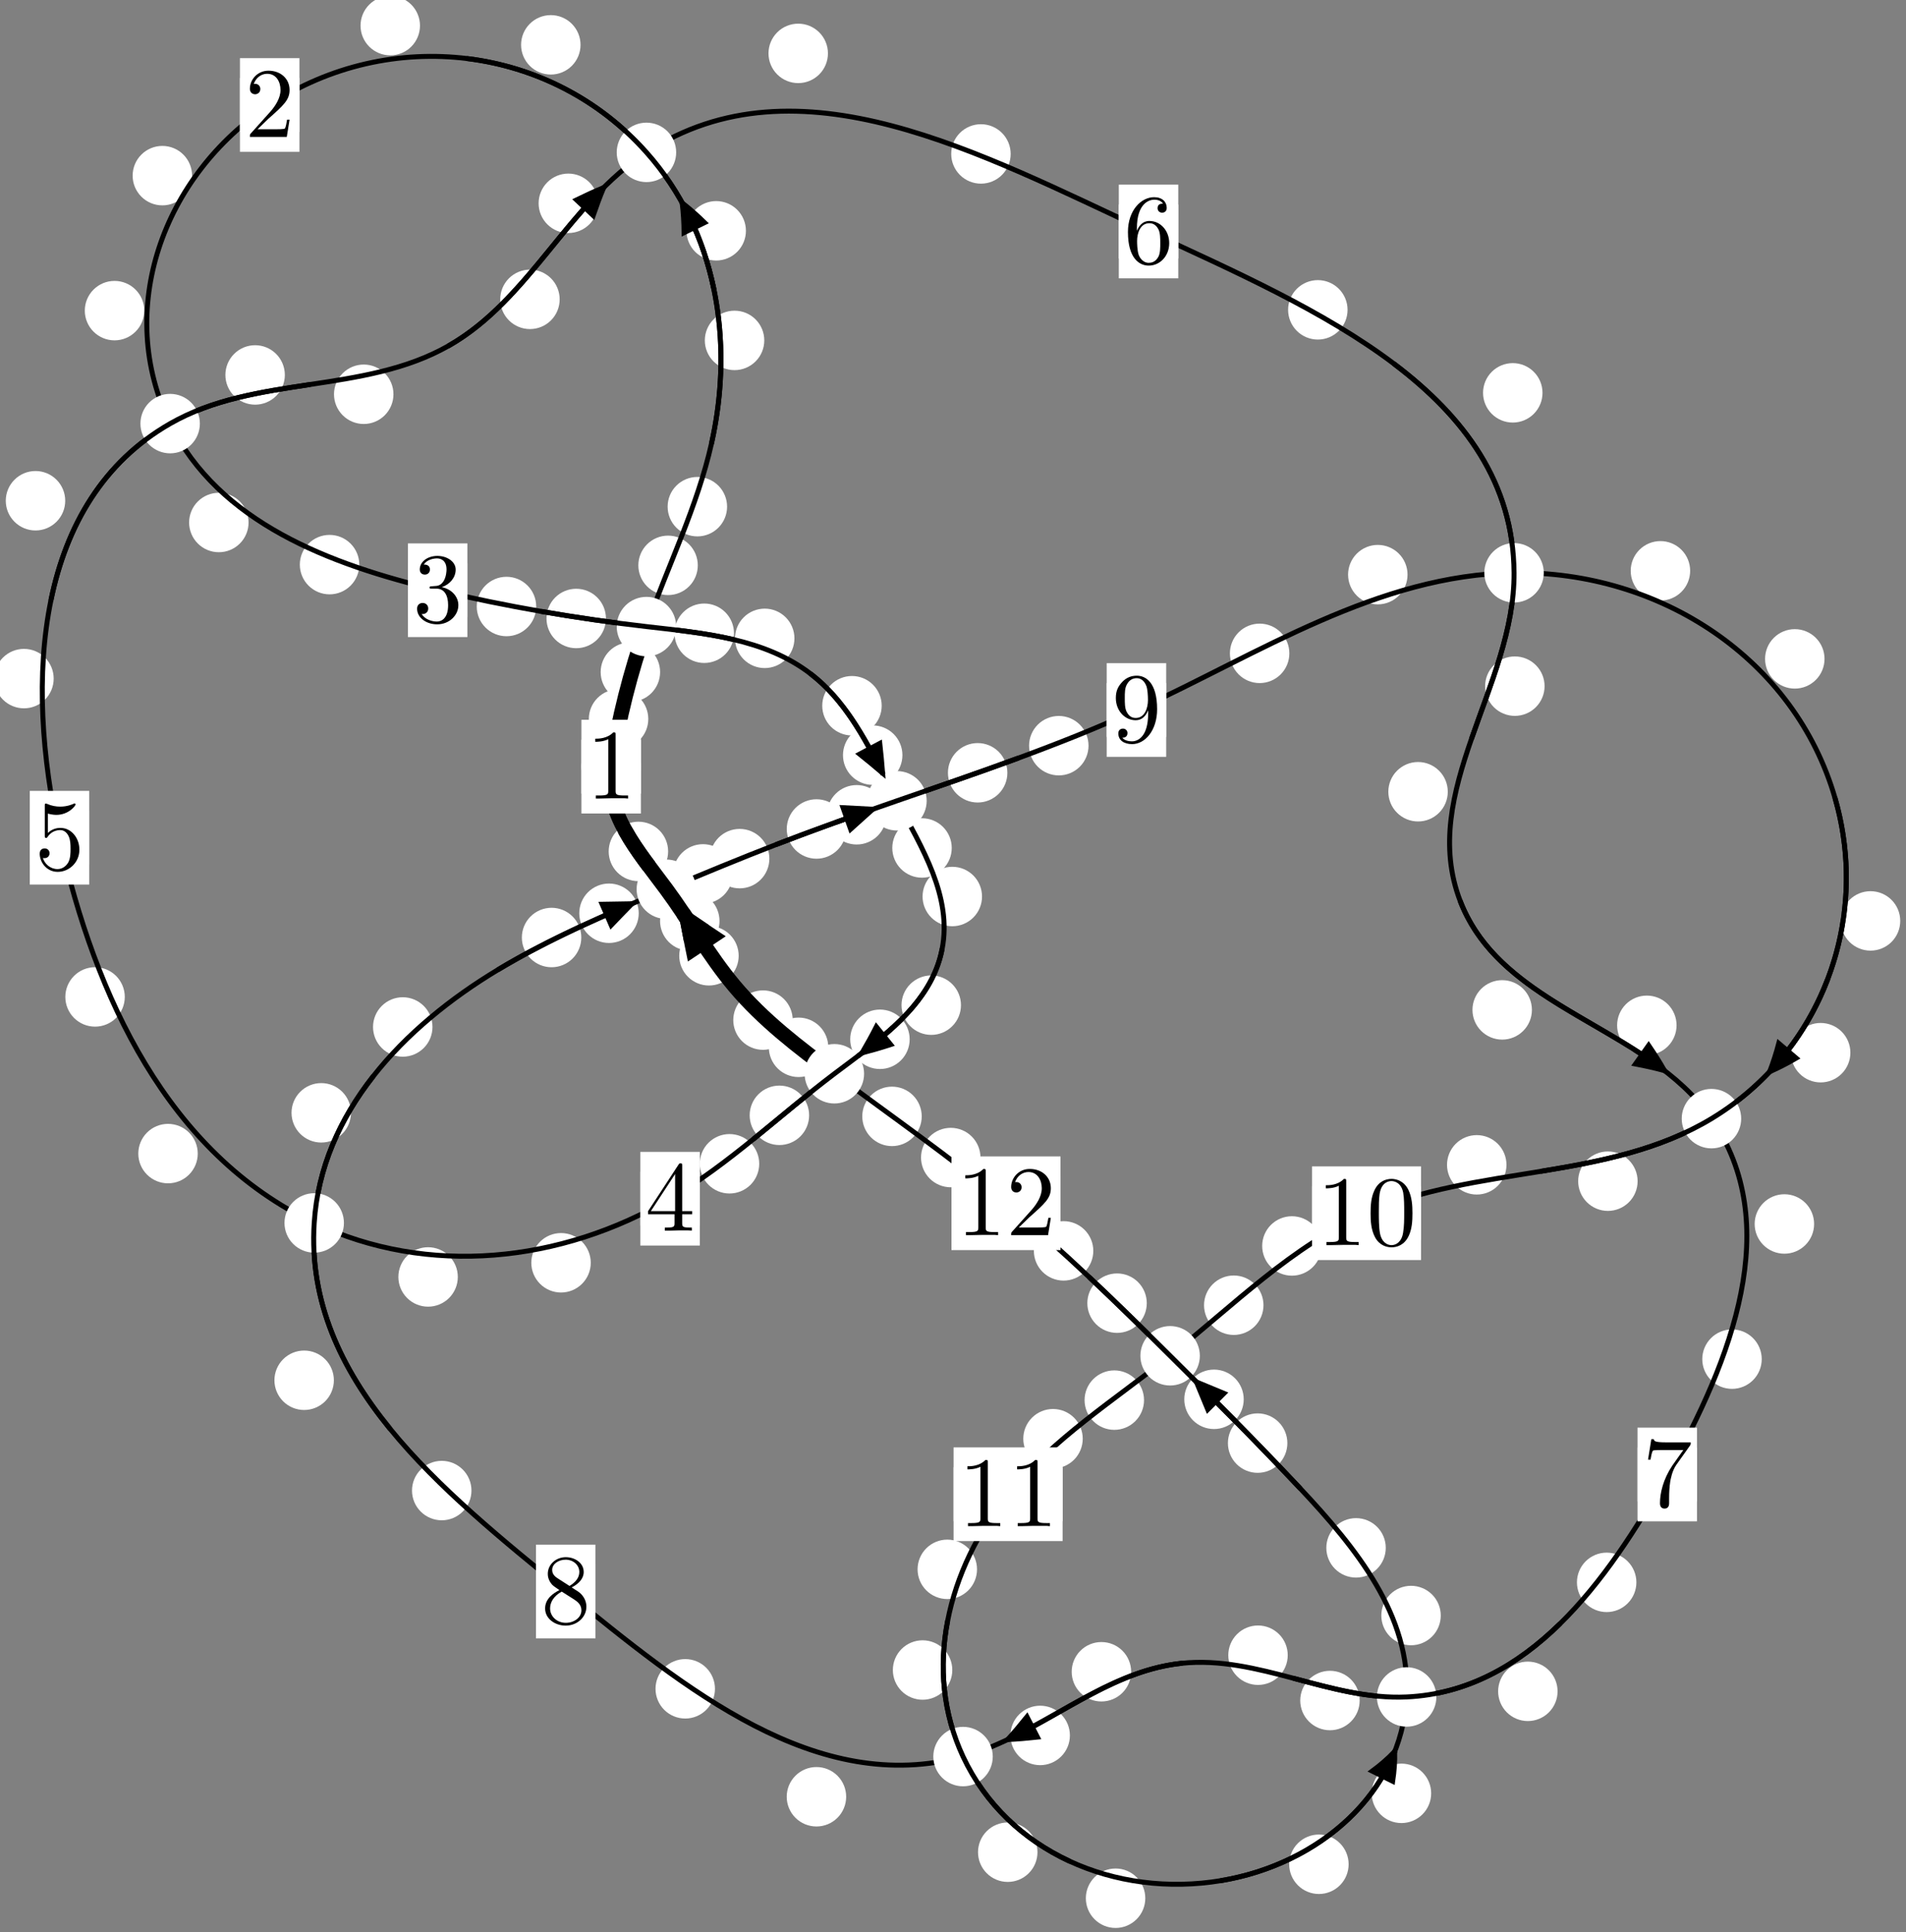 <?xml version="1.0"?>
<!-- Created by MetaPost 1.999 on 2021.07.05:2359 -->
<svg version="1.1" xmlns="http://www.w3.org/2000/svg" xmlns:xlink="http://www.w3.org/1999/xlink" width="191.647" height="194.258" viewBox="0 0 191.647 194.258">
<rect x="0" y="0" width="191.647" height="194.258" fill="#808080" stroke="none"/>
<!-- Original BoundingBox: -65.578995 -130.846817 126.068054 63.411438 -->
  <defs>
    <g transform="scale(0.01,0.01)" id="GLYPHcmr10_48">
      <path style="fill-rule: evenodd;" d="M460 -320C460 -400,455 -480,420 -554C374 -650,292 -666,250 -666C190 -666,117 -640,76 -547C44 -478,39 -400,39 -320C39 -245,43 -155,84 -79C127 2,200 22,249 22C303 22,379 1,423 -94C455 -163,460 -241,460 -320M249 -0C210 -0,151 -25,133 -121C122 -181,122 -273,122 -332C122 -396,122 -462,130 -516C149 -635,224 -644,249 -644C282 -644,348 -626,367 -527C377 -471,377 -395,377 -332C377 -257,377 -189,366 -125C351 -30,294 -0,249 -0"></path>
    </g>
    <g transform="scale(0.01,0.01)" id="GLYPHcmr10_49">
      <path style="fill-rule: evenodd;" d="M294 -640C294 -664,294 -666,271 -666C209 -602,121 -602,89 -602L89 -571C109 -571,168 -571,220 -597L220 -79C220 -43,217 -31,127 -31L95 -31L95 -0L257 -0L130 -3L217 -3L257 -3L297 -3L384 -3L419 -0L419 -31L387 -31C297 -31,294 -42,294 -79"></path>
    </g>
    <g transform="scale(0.01,0.01)" id="GLYPHcmr10_50">
      <path style="fill-rule: evenodd;" d="M127 -77L233 -180C389 -318,449 -372,449 -472C449 -586,359 -666,237 -666C124 -666,50 -574,50 -485C50 -429,100 -429,103 -429C120 -429,155 -441,155 -482C155 -508,137 -534,102 -534C94 -534,92 -534,89 -533C112 -598,166 -635,224 -635C315 -635,358 -554,358 -472C358 -392,308 -313,253 -251L61 -37C50 -26,50 -24,50 -0L421 -0L449 -174L424 -174C419 -144,412 -100,402 -85C395 -77,329 -77,307 -77"></path>
    </g>
    <g transform="scale(0.01,0.01)" id="GLYPHcmr10_51">
      <path style="fill-rule: evenodd;" d="M290 -352C372 -379,430 -449,430 -528C430 -610,342 -666,246 -666C145 -666,69 -606,69 -530C69 -497,91 -478,120 -478C151 -478,171 -500,171 -529C171 -579,124 -579,109 -579C140 -628,206 -641,242 -641C283 -641,338 -619,338 -529C338 -517,336 -459,310 -415C280 -367,246 -364,221 -363C213 -362,189 -360,182 -360C174 -359,167 -358,167 -348C167 -337,174 -337,191 -337L235 -337C317 -337,354 -269,354 -171C354 -35,285 -6,241 -6C198 -6,123 -23,88 -82C123 -77,154 -99,154 -137C154 -173,127 -193,98 -193C74 -193,42 -179,42 -135C42 -44,135 22,244 22C366 22,457 -69,457 -171C457 -253,394 -331,290 -352"></path>
    </g>
    <g transform="scale(0.01,0.01)" id="GLYPHcmr10_52">
      <path style="fill-rule: evenodd;" d="M294 -165L294 -78C294 -42,292 -31,218 -31L197 -31L197 -0L332 -0L238 -3L290 -3L332 -3L374 -3L427 -3L468 -0L468 -31L447 -31C373 -31,371 -42,371 -78L371 -165L471 -165L471 -196L371 -196L371 -651C371 -671,371 -677,355 -677C346 -677,343 -677,335 -665L28 -196L28 -165M300 -196L56 -196L300 -569"></path>
    </g>
    <g transform="scale(0.01,0.01)" id="GLYPHcmr10_53">
      <path style="fill-rule: evenodd;" d="M449 -201C449 -320,367 -420,259 -420C211 -420,168 -404,132 -369L132 -564C152 -558,185 -551,217 -551C340 -551,410 -642,410 -655C410 -661,407 -666,400 -666C399 -666,397 -666,392 -663C372 -654,323 -634,256 -634C216 -634,170 -641,123 -662C115 -665,113 -665,111 -665C101 -665,101 -657,101 -641L101 -345C101 -327,101 -319,115 -319C122 -319,124 -322,128 -328C139 -344,176 -398,257 -398C309 -398,334 -352,342 -334C358 -297,360 -258,360 -208C360 -173,360 -113,336 -71C312 -32,275 -6,229 -6C156 -6,99 -59,82 -118C85 -117,88 -116,99 -116C132 -116,149 -141,149 -165C149 -189,132 -214,99 -214C85 -214,50 -207,50 -161C50 -75,119 22,231 22C347 22,449 -74,449 -201"></path>
    </g>
    <g transform="scale(0.01,0.01)" id="GLYPHcmr10_54">
      <path style="fill-rule: evenodd;" d="M132 -328L132 -352C132 -605,256 -641,307 -641C331 -641,373 -635,395 -601C380 -601,340 -601,340 -556C340 -525,364 -510,386 -510C402 -510,432 -519,432 -558C432 -618,388 -666,305 -666C177 -666,42 -537,42 -316C42 -49,158 22,251 22C362 22,457 -72,457 -204C457 -331,368 -427,257 -427C189 -427,152 -376,132 -328M251 -6C188 -6,158 -66,152 -81C134 -128,134 -208,134 -226C134 -304,166 -404,256 -404C272 -404,318 -404,349 -342C367 -305,367 -254,367 -205C367 -157,367 -107,350 -71C320 -11,274 -6,251 -6"></path>
    </g>
    <g transform="scale(0.01,0.01)" id="GLYPHcmr10_55">
      <path style="fill-rule: evenodd;" d="M476 -609C485 -621,485 -623,485 -644L242 -644C120 -644,118 -657,114 -676L89 -676L56 -470L81 -470C84 -486,93 -549,106 -561C113 -567,191 -567,204 -567L411 -567C400 -551,321 -442,299 -409C209 -274,176 -135,176 -33C176 -23,176 22,222 22C268 22,268 -23,268 -33L268 -84C268 -139,271 -194,279 -248C283 -271,297 -357,341 -419"></path>
    </g>
    <g transform="scale(0.01,0.01)" id="GLYPHcmr10_56">
      <path style="fill-rule: evenodd;" d="M163 -457C117 -487,113 -521,113 -538C113 -599,178 -641,249 -641C322 -641,386 -589,386 -517C386 -460,347 -412,287 -377M309 -362C381 -399,430 -451,430 -517C430 -609,341 -666,250 -666C150 -666,69 -592,69 -499C69 -481,71 -436,113 -389C124 -377,161 -352,186 -335C128 -306,42 -250,42 -151C42 -45,144 22,249 22C362 22,457 -61,457 -168C457 -204,446 -249,408 -291C389 -312,373 -322,309 -362M209 -320L332 -242C360 -223,407 -193,407 -132C407 -58,332 -6,250 -6C164 -6,92 -68,92 -151C92 -209,124 -273,209 -320"></path>
    </g>
    <g transform="scale(0.01,0.01)" id="GLYPHcmr10_57">
      <path style="fill-rule: evenodd;" d="M367 -318L367 -286C367 -52,263 -6,205 -6C188 -6,134 -8,107 -42C151 -42,159 -71,159 -88C159 -119,135 -134,113 -134C97 -134,67 -125,67 -86C67 -19,121 22,206 22C335 22,457 -114,457 -329C457 -598,342 -666,253 -666C198 -666,149 -648,106 -603C65 -558,42 -516,42 -441C42 -316,130 -218,242 -218C303 -218,344 -260,367 -318M243 -241C227 -241,181 -241,150 -304C132 -341,132 -391,132 -440C132 -494,132 -541,153 -578C180 -628,218 -641,253 -641C299 -641,332 -607,349 -562C361 -530,365 -467,365 -421C365 -338,331 -241,243 -241"></path>
    </g>
  </defs>
  <path d="M65.185 72.289C65.185 71.496,64.87 70.736,64.31 70.175C63.749 69.615,62.989 69.3,62.196 69.3C61.404 69.3,60.643 69.615,60.083 70.175C59.523 70.736,59.208 71.496,59.208 72.289C59.208 73.081,59.523 73.842,60.083 74.402C60.643 74.963,61.404 75.277,62.196 75.277C62.989 75.277,63.749 74.963,64.31 74.402C64.87 73.842,65.185 73.081,65.185 72.289Z" style="fill: rgb(100%,100%,100%);stroke: none;"></path>
  <path d="M64.439 77.082C64.439 76.29,64.124 75.529,63.563 74.969C63.003 74.409,62.243 74.094,61.45 74.094C60.657 74.094,59.897 74.409,59.337 74.969C58.776 75.529,58.461 76.29,58.461 77.082C58.461 77.875,58.776 78.635,59.337 79.196C59.897 79.756,60.657 80.071,61.45 80.071C62.243 80.071,63.003 79.756,63.563 79.196C64.124 78.635,64.439 77.875,64.439 77.082Z" style="fill: rgb(100%,100%,100%);stroke: none;"></path>
  <path d="M70.163 56.843C70.163 56.05,69.848 55.29,69.287 54.73C68.727 54.169,67.967 53.854,67.174 53.854C66.381 53.854,65.621 54.169,65.061 54.73C64.5 55.29,64.185 56.05,64.185 56.843C64.185 57.636,64.5 58.396,65.061 58.956C65.621 59.517,66.381 59.832,67.174 59.832C67.967 59.832,68.727 59.517,69.287 58.956C69.848 58.396,70.163 57.636,70.163 56.843Z" style="fill: rgb(100%,100%,100%);stroke: none;"></path>
  <path d="M66.373 67.574C66.373 66.782,66.058 66.022,65.498 65.461C64.938 64.901,64.177 64.586,63.385 64.586C62.592 64.586,61.832 64.901,61.271 65.461C60.711 66.022,60.396 66.782,60.396 67.574C60.396 68.367,60.711 69.127,61.271 69.688C61.832 70.248,62.592 70.563,63.385 70.563C64.177 70.563,64.938 70.248,65.498 69.688C66.058 69.127,66.373 68.367,66.373 67.574Z" style="fill: rgb(100%,100%,100%);stroke: none;"></path>
  <path d="M76.848 34.226C76.848 33.434,76.533 32.673,75.972 32.113C75.412 31.552,74.651 31.238,73.859 31.238C73.066 31.238,72.306 31.552,71.745 32.113C71.185 32.673,70.87 33.434,70.87 34.226C70.87 35.019,71.185 35.779,71.745 36.34C72.306 36.9,73.066 37.215,73.859 37.215C74.651 37.215,75.412 36.9,75.972 36.34C76.533 35.779,76.848 35.019,76.848 34.226Z" style="fill: rgb(100%,100%,100%);stroke: none;"></path>
  <path d="M73.108 50.944C73.108 50.151,72.793 49.391,72.232 48.83C71.672 48.27,70.912 47.955,70.119 47.955C69.326 47.955,68.566 48.27,68.006 48.83C67.445 49.391,67.13 50.151,67.13 50.944C67.13 51.736,67.445 52.496,68.006 53.057C68.566 53.617,69.326 53.932,70.119 53.932C70.912 53.932,71.672 53.617,72.232 53.057C72.793 52.496,73.108 51.736,73.108 50.944Z" style="fill: rgb(100%,100%,100%);stroke: none;"></path>
  <path d="M58.372 4.508C58.372 3.715,58.057 2.955,57.496 2.394C56.936 1.834,56.176 1.519,55.383 1.519C54.59 1.519,53.83 1.834,53.27 2.394C52.709 2.955,52.394 3.715,52.394 4.508C52.394 5.3,52.709 6.061,53.27 6.621C53.83 7.182,54.59 7.496,55.383 7.496C56.176 7.496,56.936 7.182,57.496 6.621C58.057 6.061,58.372 5.3,58.372 4.508Z" style="fill: rgb(100%,100%,100%);stroke: none;"></path>
  <path d="M75.002 23.205C75.002 22.413,74.687 21.653,74.127 21.092C73.566 20.532,72.806 20.217,72.013 20.217C71.221 20.217,70.461 20.532,69.9 21.092C69.34 21.653,69.025 22.413,69.025 23.205C69.025 23.998,69.34 24.758,69.9 25.319C70.461 25.879,71.221 26.194,72.013 26.194C72.806 26.194,73.566 25.879,74.127 25.319C74.687 24.758,75.002 23.998,75.002 23.205Z" style="fill: rgb(100%,100%,100%);stroke: none;"></path>
  <path d="M19.314 17.66C19.314 16.867,18.999 16.107,18.439 15.547C17.878 14.986,17.118 14.671,16.326 14.671C15.533 14.671,14.773 14.986,14.212 15.547C13.652 16.107,13.337 16.867,13.337 17.66C13.337 18.453,13.652 19.213,14.212 19.773C14.773 20.334,15.533 20.649,16.326 20.649C17.118 20.649,17.878 20.334,18.439 19.773C18.999 19.213,19.314 18.453,19.314 17.66Z" style="fill: rgb(100%,100%,100%);stroke: none;"></path>
  <path d="M42.229 2.577C42.229 1.785,41.914 1.024,41.353 0.464C40.793 -0.096,40.033 -0.411,39.24 -0.411C38.447 -0.411,37.687 -0.096,37.127 0.464C36.566 1.024,36.251 1.785,36.251 2.577C36.251 3.37,36.566 4.13,37.127 4.691C37.687 5.251,38.447 5.566,39.24 5.566C40.033 5.566,40.793 5.251,41.353 4.691C41.914 4.13,42.229 3.37,42.229 2.577Z" style="fill: rgb(100%,100%,100%);stroke: none;"></path>
  <path d="M24.993 52.536C24.993 51.743,24.678 50.983,24.117 50.422C23.557 49.862,22.797 49.547,22.004 49.547C21.211 49.547,20.451 49.862,19.891 50.422C19.33 50.983,19.015 51.743,19.015 52.536C19.015 53.328,19.33 54.088,19.891 54.649C20.451 55.209,21.211 55.524,22.004 55.524C22.797 55.524,23.557 55.209,24.117 54.649C24.678 54.088,24.993 53.328,24.993 52.536Z" style="fill: rgb(100%,100%,100%);stroke: none;"></path>
  <path d="M14.505 31.232C14.505 30.439,14.19 29.679,13.629 29.119C13.069 28.558,12.309 28.243,11.516 28.243C10.723 28.243,9.963 28.558,9.403 29.119C8.842 29.679,8.527 30.439,8.527 31.232C8.527 32.025,8.842 32.785,9.403 33.345C9.963 33.906,10.723 34.221,11.516 34.221C12.309 34.221,13.069 33.906,13.629 33.345C14.19 32.785,14.505 32.025,14.505 31.232Z" style="fill: rgb(100%,100%,100%);stroke: none;"></path>
  <path d="M53.915 60.981C53.915 60.189,53.6 59.429,53.039 58.868C52.479 58.308,51.719 57.993,50.926 57.993C50.133 57.993,49.373 58.308,48.813 58.868C48.252 59.429,47.937 60.189,47.937 60.981C47.937 61.774,48.252 62.534,48.813 63.095C49.373 63.655,50.133 63.97,50.926 63.97C51.719 63.97,52.479 63.655,53.039 63.095C53.6 62.534,53.915 61.774,53.915 60.981Z" style="fill: rgb(100%,100%,100%);stroke: none;"></path>
  <path d="M36.126 56.77C36.126 55.978,35.811 55.218,35.25 54.657C34.69 54.097,33.93 53.782,33.137 53.782C32.344 53.782,31.584 54.097,31.024 54.657C30.463 55.218,30.148 55.978,30.148 56.77C30.148 57.563,30.463 58.323,31.024 58.884C31.584 59.444,32.344 59.759,33.137 59.759C33.93 59.759,34.69 59.444,35.25 58.884C35.811 58.323,36.126 57.563,36.126 56.77Z" style="fill: rgb(100%,100%,100%);stroke: none;"></path>
  <path d="M73.802 63.67C73.802 62.878,73.487 62.117,72.926 61.557C72.366 60.996,71.606 60.682,70.813 60.682C70.02 60.682,69.26 60.996,68.7 61.557C68.139 62.117,67.824 62.878,67.824 63.67C67.824 64.463,68.139 65.223,68.7 65.784C69.26 66.344,70.02 66.659,70.813 66.659C71.606 66.659,72.366 66.344,72.926 65.784C73.487 65.223,73.802 64.463,73.802 63.67Z" style="fill: rgb(100%,100%,100%);stroke: none;"></path>
  <path d="M60.927 62.186C60.927 61.393,60.612 60.633,60.052 60.072C59.491 59.512,58.731 59.197,57.938 59.197C57.146 59.197,56.385 59.512,55.825 60.072C55.264 60.633,54.95 61.393,54.95 62.186C54.95 62.978,55.264 63.739,55.825 64.299C56.385 64.86,57.146 65.174,57.938 65.174C58.731 65.174,59.491 64.86,60.052 64.299C60.612 63.739,60.927 62.978,60.927 62.186Z" style="fill: rgb(100%,100%,100%);stroke: none;"></path>
  <path d="M88.654 70.958C88.654 70.165,88.339 69.405,87.778 68.845C87.218 68.284,86.458 67.969,85.665 67.969C84.872 67.969,84.112 68.284,83.552 68.845C82.991 69.405,82.676 70.165,82.676 70.958C82.676 71.751,82.991 72.511,83.552 73.071C84.112 73.632,84.872 73.947,85.665 73.947C86.458 73.947,87.218 73.632,87.778 73.071C88.339 72.511,88.654 71.751,88.654 70.958Z" style="fill: rgb(100%,100%,100%);stroke: none;"></path>
  <path d="M79.88 64.184C79.88 63.391,79.565 62.631,79.005 62.07C78.444 61.51,77.684 61.195,76.891 61.195C76.099 61.195,75.339 61.51,74.778 62.07C74.218 62.631,73.903 63.391,73.903 64.184C73.903 64.976,74.218 65.736,74.778 66.297C75.339 66.857,76.099 67.172,76.891 67.172C77.684 67.172,78.444 66.857,79.005 66.297C79.565 65.736,79.88 64.976,79.88 64.184Z" style="fill: rgb(100%,100%,100%);stroke: none;"></path>
  <path d="M95.697 85.259C95.697 84.467,95.382 83.707,94.821 83.146C94.261 82.586,93.501 82.271,92.708 82.271C91.915 82.271,91.155 82.586,90.595 83.146C90.034 83.707,89.719 84.467,89.719 85.259C89.719 86.052,90.034 86.812,90.595 87.373C91.155 87.933,91.915 88.248,92.708 88.248C93.501 88.248,94.261 87.933,94.821 87.373C95.382 86.812,95.697 86.052,95.697 85.259Z" style="fill: rgb(100%,100%,100%);stroke: none;"></path>
  <path d="M90.738 75.926C90.738 75.133,90.423 74.373,89.863 73.812C89.302 73.252,88.542 72.937,87.749 72.937C86.957 72.937,86.197 73.252,85.636 73.812C85.076 74.373,84.761 75.133,84.761 75.926C84.761 76.718,85.076 77.479,85.636 78.039C86.197 78.599,86.957 78.914,87.749 78.914C88.542 78.914,89.302 78.599,89.863 78.039C90.423 77.479,90.738 76.718,90.738 75.926Z" style="fill: rgb(100%,100%,100%);stroke: none;"></path>
  <path d="M96.625 101.064C96.625 100.271,96.31 99.511,95.749 98.951C95.189 98.39,94.429 98.075,93.636 98.075C92.843 98.075,92.083 98.39,91.523 98.951C90.962 99.511,90.647 100.271,90.647 101.064C90.647 101.857,90.962 102.617,91.523 103.177C92.083 103.738,92.843 104.053,93.636 104.053C94.429 104.053,95.189 103.738,95.749 103.177C96.31 102.617,96.625 101.857,96.625 101.064Z" style="fill: rgb(100%,100%,100%);stroke: none;"></path>
  <path d="M98.742 90.14C98.742 89.348,98.427 88.588,97.867 88.027C97.306 87.467,96.546 87.152,95.753 87.152C94.96 87.152,94.2 87.467,93.64 88.027C93.079 88.588,92.764 89.348,92.764 90.14C92.764 90.933,93.079 91.693,93.64 92.254C94.2 92.814,94.96 93.129,95.753 93.129C96.546 93.129,97.306 92.814,97.867 92.254C98.427 91.693,98.742 90.933,98.742 90.14Z" style="fill: rgb(100%,100%,100%);stroke: none;"></path>
  <path d="M81.357 112.14C81.357 111.347,81.042 110.587,80.481 110.026C79.921 109.466,79.161 109.151,78.368 109.151C77.575 109.151,76.815 109.466,76.255 110.026C75.694 110.587,75.379 111.347,75.379 112.14C75.379 112.932,75.694 113.692,76.255 114.253C76.815 114.813,77.575 115.128,78.368 115.128C79.161 115.128,79.921 114.813,80.481 114.253C81.042 113.692,81.357 112.932,81.357 112.14Z" style="fill: rgb(100%,100%,100%);stroke: none;"></path>
  <path d="M91.467 104.496C91.467 103.704,91.152 102.943,90.591 102.383C90.031 101.822,89.271 101.507,88.478 101.507C87.685 101.507,86.925 101.822,86.365 102.383C85.804 102.943,85.489 103.704,85.489 104.496C85.489 105.289,85.804 106.049,86.365 106.61C86.925 107.17,87.685 107.485,88.478 107.485C89.271 107.485,90.031 107.17,90.591 106.61C91.152 106.049,91.467 105.289,91.467 104.496Z" style="fill: rgb(100%,100%,100%);stroke: none;"></path>
  <path d="M59.4 126.967C59.4 126.174,59.085 125.414,58.525 124.853C57.965 124.293,57.204 123.978,56.412 123.978C55.619 123.978,54.859 124.293,54.298 124.853C53.738 125.414,53.423 126.174,53.423 126.967C53.423 127.759,53.738 128.52,54.298 129.08C54.859 129.641,55.619 129.956,56.412 129.956C57.204 129.956,57.965 129.641,58.525 129.08C59.085 128.52,59.4 127.759,59.4 126.967Z" style="fill: rgb(100%,100%,100%);stroke: none;"></path>
  <path d="M76.34 117.013C76.34 116.22,76.025 115.46,75.465 114.899C74.904 114.339,74.144 114.024,73.351 114.024C72.559 114.024,71.799 114.339,71.238 114.899C70.678 115.46,70.363 116.22,70.363 117.013C70.363 117.805,70.678 118.565,71.238 119.126C71.799 119.686,72.559 120.001,73.351 120.001C74.144 120.001,74.904 119.686,75.465 119.126C76.025 118.565,76.34 117.805,76.34 117.013Z" style="fill: rgb(100%,100%,100%);stroke: none;"></path>
  <path d="M19.884 115.989C19.884 115.196,19.569 114.436,19.008 113.875C18.448 113.315,17.688 113,16.895 113C16.102 113,15.342 113.315,14.782 113.875C14.221 114.436,13.906 115.196,13.906 115.989C13.906 116.781,14.221 117.542,14.782 118.102C15.342 118.663,16.102 118.977,16.895 118.977C17.688 118.977,18.448 118.663,19.008 118.102C19.569 117.542,19.884 116.781,19.884 115.989Z" style="fill: rgb(100%,100%,100%);stroke: none;"></path>
  <path d="M46.033 128.391C46.033 127.598,45.718 126.838,45.158 126.278C44.597 125.717,43.837 125.402,43.044 125.402C42.252 125.402,41.491 125.717,40.931 126.278C40.371 126.838,40.056 127.598,40.056 128.391C40.056 129.184,40.371 129.944,40.931 130.504C41.491 131.065,42.252 131.38,43.044 131.38C43.837 131.38,44.597 131.065,45.158 130.504C45.718 129.944,46.033 129.184,46.033 128.391Z" style="fill: rgb(100%,100%,100%);stroke: none;"></path>
  <path d="M5.398 68.23C5.398 67.438,5.084 66.678,4.523 66.117C3.963 65.557,3.202 65.242,2.41 65.242C1.617 65.242,0.857 65.557,0.296 66.117C-0.264 66.678,-0.579 67.438,-0.579 68.23C-0.579 69.023,-0.264 69.783,0.296 70.344C0.857 70.904,1.617 71.219,2.41 71.219C3.202 71.219,3.963 70.904,4.523 70.344C5.084 69.783,5.398 69.023,5.398 68.23Z" style="fill: rgb(100%,100%,100%);stroke: none;"></path>
  <path d="M12.547 100.236C12.547 99.444,12.232 98.684,11.671 98.123C11.111 97.563,10.351 97.248,9.558 97.248C8.765 97.248,8.005 97.563,7.445 98.123C6.884 98.684,6.569 99.444,6.569 100.236C6.569 101.029,6.884 101.789,7.445 102.35C8.005 102.91,8.765 103.225,9.558 103.225C10.351 103.225,11.111 102.91,11.671 102.35C12.232 101.789,12.547 101.029,12.547 100.236Z" style="fill: rgb(100%,100%,100%);stroke: none;"></path>
  <path d="M28.641 37.699C28.641 36.906,28.326 36.146,27.765 35.585C27.205 35.025,26.445 34.71,25.652 34.71C24.859 34.71,24.099 35.025,23.539 35.585C22.978 36.146,22.663 36.906,22.663 37.699C22.663 38.491,22.978 39.252,23.539 39.812C24.099 40.372,24.859 40.687,25.652 40.687C26.445 40.687,27.205 40.372,27.765 39.812C28.326 39.252,28.641 38.491,28.641 37.699Z" style="fill: rgb(100%,100%,100%);stroke: none;"></path>
  <path d="M6.558 50.347C6.558 49.554,6.243 48.794,5.682 48.234C5.122 47.673,4.362 47.358,3.569 47.358C2.776 47.358,2.016 47.673,1.456 48.234C0.895 48.794,0.58 49.554,0.58 50.347C0.58 51.14,0.895 51.9,1.456 52.46C2.016 53.021,2.776 53.336,3.569 53.336C4.362 53.336,5.122 53.021,5.682 52.46C6.243 51.9,6.558 51.14,6.558 50.347Z" style="fill: rgb(100%,100%,100%);stroke: none;"></path>
  <path d="M56.275 30.098C56.275 29.305,55.96 28.545,55.4 27.985C54.839 27.424,54.079 27.109,53.287 27.109C52.494 27.109,51.734 27.424,51.173 27.985C50.613 28.545,50.298 29.305,50.298 30.098C50.298 30.891,50.613 31.651,51.173 32.211C51.734 32.772,52.494 33.087,53.287 33.087C54.079 33.087,54.839 32.772,55.4 32.211C55.96 31.651,56.275 30.891,56.275 30.098Z" style="fill: rgb(100%,100%,100%);stroke: none;"></path>
  <path d="M39.562 39.641C39.562 38.849,39.247 38.089,38.686 37.528C38.126 36.968,37.366 36.653,36.573 36.653C35.78 36.653,35.02 36.968,34.46 37.528C33.899 38.089,33.584 38.849,33.584 39.641C33.584 40.434,33.899 41.194,34.46 41.755C35.02 42.315,35.78 42.63,36.573 42.63C37.366 42.63,38.126 42.315,38.686 41.755C39.247 41.194,39.562 40.434,39.562 39.641Z" style="fill: rgb(100%,100%,100%);stroke: none;"></path>
  <path d="M83.249 5.367C83.249 4.575,82.934 3.814,82.374 3.254C81.813 2.694,81.053 2.379,80.26 2.379C79.468 2.379,78.708 2.694,78.147 3.254C77.587 3.814,77.272 4.575,77.272 5.367C77.272 6.16,77.587 6.92,78.147 7.481C78.708 8.041,79.468 8.356,80.26 8.356C81.053 8.356,81.813 8.041,82.374 7.481C82.934 6.92,83.249 6.16,83.249 5.367Z" style="fill: rgb(100%,100%,100%);stroke: none;"></path>
  <path d="M60.135 20.443C60.135 19.65,59.82 18.89,59.259 18.329C58.699 17.769,57.939 17.454,57.146 17.454C56.353 17.454,55.593 17.769,55.033 18.329C54.472 18.89,54.157 19.65,54.157 20.443C54.157 21.235,54.472 21.995,55.033 22.556C55.593 23.116,56.353 23.431,57.146 23.431C57.939 23.431,58.699 23.116,59.259 22.556C59.82 21.995,60.135 21.235,60.135 20.443Z" style="fill: rgb(100%,100%,100%);stroke: none;"></path>
  <path d="M135.496 31.153C135.496 30.36,135.181 29.6,134.62 29.039C134.06 28.479,133.3 28.164,132.507 28.164C131.714 28.164,130.954 28.479,130.394 29.039C129.833 29.6,129.518 30.36,129.518 31.153C129.518 31.945,129.833 32.705,130.394 33.266C130.954 33.826,131.714 34.141,132.507 34.141C133.3 34.141,134.06 33.826,134.62 33.266C135.181 32.705,135.496 31.945,135.496 31.153Z" style="fill: rgb(100%,100%,100%);stroke: none;"></path>
  <path d="M101.622 15.478C101.622 14.685,101.307 13.925,100.746 13.364C100.186 12.804,99.426 12.489,98.633 12.489C97.84 12.489,97.08 12.804,96.52 13.364C95.959 13.925,95.644 14.685,95.644 15.478C95.644 16.27,95.959 17.031,96.52 17.591C97.08 18.152,97.84 18.466,98.633 18.466C99.426 18.466,100.186 18.152,100.746 17.591C101.307 17.031,101.622 16.27,101.622 15.478Z" style="fill: rgb(100%,100%,100%);stroke: none;"></path>
  <path d="M155.306 68.99C155.306 68.198,154.991 67.437,154.43 66.877C153.87 66.316,153.11 66.002,152.317 66.002C151.524 66.002,150.764 66.316,150.204 66.877C149.643 67.437,149.328 68.198,149.328 68.99C149.328 69.783,149.643 70.543,150.204 71.104C150.764 71.664,151.524 71.979,152.317 71.979C153.11 71.979,153.87 71.664,154.43 71.104C154.991 70.543,155.306 69.783,155.306 68.99Z" style="fill: rgb(100%,100%,100%);stroke: none;"></path>
  <path d="M155.098 39.499C155.098 38.706,154.783 37.946,154.222 37.385C153.662 36.825,152.901 36.51,152.109 36.51C151.316 36.51,150.556 36.825,149.995 37.385C149.435 37.946,149.12 38.706,149.12 39.499C149.12 40.291,149.435 41.051,149.995 41.612C150.556 42.172,151.316 42.487,152.109 42.487C152.901 42.487,153.662 42.172,154.222 41.612C154.783 41.051,155.098 40.291,155.098 39.499Z" style="fill: rgb(100%,100%,100%);stroke: none;"></path>
  <path d="M154.033 101.539C154.033 100.746,153.718 99.986,153.157 99.426C152.597 98.865,151.837 98.55,151.044 98.55C150.251 98.55,149.491 98.865,148.931 99.426C148.37 99.986,148.055 100.746,148.055 101.539C148.055 102.332,148.37 103.092,148.931 103.652C149.491 104.213,150.251 104.528,151.044 104.528C151.837 104.528,152.597 104.213,153.157 103.652C153.718 103.092,154.033 102.332,154.033 101.539Z" style="fill: rgb(100%,100%,100%);stroke: none;"></path>
  <path d="M145.574 79.606C145.574 78.813,145.259 78.053,144.698 77.493C144.138 76.932,143.378 76.617,142.585 76.617C141.792 76.617,141.032 76.932,140.472 77.493C139.911 78.053,139.596 78.813,139.596 79.606C139.596 80.399,139.911 81.159,140.472 81.719C141.032 82.28,141.792 82.595,142.585 82.595C143.378 82.595,144.138 82.28,144.698 81.719C145.259 81.159,145.574 80.399,145.574 79.606Z" style="fill: rgb(100%,100%,100%);stroke: none;"></path>
  <path d="M182.408 123.065C182.408 122.273,182.093 121.512,181.533 120.952C180.972 120.391,180.212 120.076,179.419 120.076C178.627 120.076,177.866 120.391,177.306 120.952C176.745 121.512,176.43 122.273,176.43 123.065C176.43 123.858,176.745 124.618,177.306 125.179C177.866 125.739,178.627 126.054,179.419 126.054C180.212 126.054,180.972 125.739,181.533 125.179C182.093 124.618,182.408 123.858,182.408 123.065Z" style="fill: rgb(100%,100%,100%);stroke: none;"></path>
  <path d="M168.578 103.09C168.578 102.297,168.263 101.537,167.702 100.976C167.142 100.416,166.382 100.101,165.589 100.101C164.796 100.101,164.036 100.416,163.476 100.976C162.915 101.537,162.6 102.297,162.6 103.09C162.6 103.882,162.915 104.642,163.476 105.203C164.036 105.763,164.796 106.078,165.589 106.078C166.382 106.078,167.142 105.763,167.702 105.203C168.263 104.642,168.578 103.882,168.578 103.09Z" style="fill: rgb(100%,100%,100%);stroke: none;"></path>
  <path d="M164.538 159.098C164.538 158.305,164.223 157.545,163.662 156.985C163.102 156.424,162.342 156.109,161.549 156.109C160.756 156.109,159.996 156.424,159.436 156.985C158.875 157.545,158.56 158.305,158.56 159.098C158.56 159.891,158.875 160.651,159.436 161.211C159.996 161.772,160.756 162.087,161.549 162.087C162.342 162.087,163.102 161.772,163.662 161.211C164.223 160.651,164.538 159.891,164.538 159.098Z" style="fill: rgb(100%,100%,100%);stroke: none;"></path>
  <path d="M177.141 136.655C177.141 135.863,176.826 135.103,176.265 134.542C175.705 133.982,174.945 133.667,174.152 133.667C173.359 133.667,172.599 133.982,172.039 134.542C171.478 135.103,171.163 135.863,171.163 136.655C171.163 137.448,171.478 138.208,172.039 138.769C172.599 139.329,173.359 139.644,174.152 139.644C174.945 139.644,175.705 139.329,176.265 138.769C176.826 138.208,177.141 137.448,177.141 136.655Z" style="fill: rgb(100%,100%,100%);stroke: none;"></path>
  <path d="M136.715 170.979C136.715 170.186,136.4 169.426,135.84 168.866C135.279 168.305,134.519 167.99,133.726 167.99C132.934 167.99,132.174 168.305,131.613 168.866C131.053 169.426,130.738 170.186,130.738 170.979C130.738 171.772,131.053 172.532,131.613 173.092C132.174 173.653,132.934 173.968,133.726 173.968C134.519 173.968,135.279 173.653,135.84 173.092C136.4 172.532,136.715 171.772,136.715 170.979Z" style="fill: rgb(100%,100%,100%);stroke: none;"></path>
  <path d="M156.613 170.055C156.613 169.263,156.298 168.503,155.738 167.942C155.177 167.382,154.417 167.067,153.624 167.067C152.832 167.067,152.071 167.382,151.511 167.942C150.951 168.503,150.636 169.263,150.636 170.055C150.636 170.848,150.951 171.608,151.511 172.169C152.071 172.729,152.832 173.044,153.624 173.044C154.417 173.044,155.177 172.729,155.738 172.169C156.298 171.608,156.613 170.848,156.613 170.055Z" style="fill: rgb(100%,100%,100%);stroke: none;"></path>
  <path d="M113.736 168.088C113.736 167.295,113.421 166.535,112.86 165.974C112.3 165.414,111.54 165.099,110.747 165.099C109.954 165.099,109.194 165.414,108.634 165.974C108.073 166.535,107.758 167.295,107.758 168.088C107.758 168.88,108.073 169.641,108.634 170.201C109.194 170.762,109.954 171.076,110.747 171.076C111.54 171.076,112.3 170.762,112.86 170.201C113.421 169.641,113.736 168.88,113.736 168.088Z" style="fill: rgb(100%,100%,100%);stroke: none;"></path>
  <path d="M129.482 166.423C129.482 165.631,129.167 164.871,128.606 164.31C128.046 163.75,127.286 163.435,126.493 163.435C125.7 163.435,124.94 163.75,124.38 164.31C123.819 164.871,123.504 165.631,123.504 166.423C123.504 167.216,123.819 167.976,124.38 168.537C124.94 169.097,125.7 169.412,126.493 169.412C127.286 169.412,128.046 169.097,128.606 168.537C129.167 167.976,129.482 167.216,129.482 166.423Z" style="fill: rgb(100%,100%,100%);stroke: none;"></path>
  <path d="M85.082 180.655C85.082 179.863,84.767 179.102,84.207 178.542C83.646 177.982,82.886 177.667,82.093 177.667C81.301 177.667,80.54 177.982,79.98 178.542C79.419 179.102,79.104 179.863,79.104 180.655C79.104 181.448,79.419 182.208,79.98 182.769C80.54 183.329,81.301 183.644,82.093 183.644C82.886 183.644,83.646 183.329,84.207 182.769C84.767 182.208,85.082 181.448,85.082 180.655Z" style="fill: rgb(100%,100%,100%);stroke: none;"></path>
  <path d="M107.578 174.489C107.578 173.696,107.263 172.936,106.702 172.376C106.142 171.815,105.382 171.5,104.589 171.5C103.796 171.5,103.036 171.815,102.476 172.376C101.915 172.936,101.6 173.696,101.6 174.489C101.6 175.282,101.915 176.042,102.476 176.602C103.036 177.163,103.796 177.478,104.589 177.478C105.382 177.478,106.142 177.163,106.702 176.602C107.263 176.042,107.578 175.282,107.578 174.489Z" style="fill: rgb(100%,100%,100%);stroke: none;"></path>
  <path d="M47.405 149.869C47.405 149.076,47.09 148.316,46.529 147.756C45.969 147.195,45.209 146.88,44.416 146.88C43.623 146.88,42.863 147.195,42.303 147.756C41.742 148.316,41.427 149.076,41.427 149.869C41.427 150.662,41.742 151.422,42.303 151.982C42.863 152.543,43.623 152.858,44.416 152.858C45.209 152.858,45.969 152.543,46.529 151.982C47.09 151.422,47.405 150.662,47.405 149.869Z" style="fill: rgb(100%,100%,100%);stroke: none;"></path>
  <path d="M71.889 169.802C71.889 169.009,71.574 168.249,71.014 167.689C70.454 167.128,69.693 166.813,68.901 166.813C68.108 166.813,67.348 167.128,66.787 167.689C66.227 168.249,65.912 169.009,65.912 169.802C65.912 170.595,66.227 171.355,66.787 171.915C67.348 172.476,68.108 172.791,68.901 172.791C69.693 172.791,70.454 172.476,71.014 171.915C71.574 171.355,71.889 170.595,71.889 169.802Z" style="fill: rgb(100%,100%,100%);stroke: none;"></path>
  <path d="M35.29 111.889C35.29 111.096,34.975 110.336,34.415 109.775C33.854 109.215,33.094 108.9,32.301 108.9C31.509 108.9,30.748 109.215,30.188 109.775C29.627 110.336,29.312 111.096,29.312 111.889C29.312 112.681,29.627 113.442,30.188 114.002C30.748 114.563,31.509 114.877,32.301 114.877C33.094 114.877,33.854 114.563,34.415 114.002C34.975 113.442,35.29 112.681,35.29 111.889Z" style="fill: rgb(100%,100%,100%);stroke: none;"></path>
  <path d="M33.571 138.78C33.571 137.987,33.256 137.227,32.696 136.666C32.135 136.106,31.375 135.791,30.583 135.791C29.79 135.791,29.03 136.106,28.469 136.666C27.909 137.227,27.594 137.987,27.594 138.78C27.594 139.572,27.909 140.332,28.469 140.893C29.03 141.453,29.79 141.768,30.583 141.768C31.375 141.768,32.135 141.453,32.696 140.893C33.256 140.332,33.571 139.572,33.571 138.78Z" style="fill: rgb(100%,100%,100%);stroke: none;"></path>
  <path d="M58.449 94.263C58.449 93.47,58.134 92.71,57.574 92.149C57.013 91.589,56.253 91.274,55.461 91.274C54.668 91.274,53.908 91.589,53.347 92.149C52.787 92.71,52.472 93.47,52.472 94.263C52.472 95.055,52.787 95.816,53.347 96.376C53.908 96.937,54.668 97.252,55.461 97.252C56.253 97.252,57.013 96.937,57.574 96.376C58.134 95.816,58.449 95.055,58.449 94.263Z" style="fill: rgb(100%,100%,100%);stroke: none;"></path>
  <path d="M43.485 103.257C43.485 102.464,43.17 101.704,42.61 101.144C42.049 100.583,41.289 100.268,40.497 100.268C39.704 100.268,38.944 100.583,38.383 101.144C37.823 101.704,37.508 102.464,37.508 103.257C37.508 104.05,37.823 104.81,38.383 105.37C38.944 105.931,39.704 106.246,40.497 106.246C41.289 106.246,42.049 105.931,42.61 105.37C43.17 104.81,43.485 104.05,43.485 103.257Z" style="fill: rgb(100%,100%,100%);stroke: none;"></path>
  <path d="M73.673 87.867C73.673 87.074,73.358 86.314,72.797 85.754C72.237 85.193,71.477 84.878,70.684 84.878C69.891 84.878,69.131 85.193,68.571 85.754C68.01 86.314,67.695 87.074,67.695 87.867C67.695 88.66,68.01 89.42,68.571 89.98C69.131 90.541,69.891 90.856,70.684 90.856C71.477 90.856,72.237 90.541,72.797 89.98C73.358 89.42,73.673 88.66,73.673 87.867Z" style="fill: rgb(100%,100%,100%);stroke: none;"></path>
  <path d="M64.223 91.824C64.223 91.031,63.908 90.271,63.348 89.71C62.787 89.15,62.027 88.835,61.234 88.835C60.442 88.835,59.681 89.15,59.121 89.71C58.561 90.271,58.246 91.031,58.246 91.824C58.246 92.616,58.561 93.377,59.121 93.937C59.681 94.498,60.442 94.812,61.234 94.812C62.027 94.812,62.787 94.498,63.348 93.937C63.908 93.377,64.223 92.616,64.223 91.824Z" style="fill: rgb(100%,100%,100%);stroke: none;"></path>
  <path d="M85.085 83.351C85.085 82.558,84.77 81.798,84.21 81.238C83.649 80.677,82.889 80.362,82.097 80.362C81.304 80.362,80.544 80.677,79.983 81.238C79.423 81.798,79.108 82.558,79.108 83.351C79.108 84.144,79.423 84.904,79.983 85.464C80.544 86.025,81.304 86.34,82.097 86.34C82.889 86.34,83.649 86.025,84.21 85.464C84.77 84.904,85.085 84.144,85.085 83.351Z" style="fill: rgb(100%,100%,100%);stroke: none;"></path>
  <path d="M77.36 86.332C77.36 85.539,77.045 84.779,76.484 84.218C75.924 83.658,75.164 83.343,74.371 83.343C73.578 83.343,72.818 83.658,72.258 84.218C71.697 84.779,71.382 85.539,71.382 86.332C71.382 87.124,71.697 87.884,72.258 88.445C72.818 89.005,73.578 89.32,74.371 89.32C75.164 89.32,75.924 89.005,76.484 88.445C77.045 87.884,77.36 87.124,77.36 86.332Z" style="fill: rgb(100%,100%,100%);stroke: none;"></path>
  <path d="M101.291 77.701C101.291 76.908,100.976 76.148,100.416 75.587C99.855 75.027,99.095 74.712,98.303 74.712C97.51 74.712,96.75 75.027,96.189 75.587C95.629 76.148,95.314 76.908,95.314 77.701C95.314 78.493,95.629 79.254,96.189 79.814C96.75 80.374,97.51 80.689,98.303 80.689C99.095 80.689,99.855 80.374,100.416 79.814C100.976 79.254,101.291 78.493,101.291 77.701Z" style="fill: rgb(100%,100%,100%);stroke: none;"></path>
  <path d="M89.127 81.922C89.127 81.129,88.812 80.369,88.252 79.809C87.691 79.248,86.931 78.933,86.139 78.933C85.346 78.933,84.586 79.248,84.025 79.809C83.465 80.369,83.15 81.129,83.15 81.922C83.15 82.715,83.465 83.475,84.025 84.035C84.586 84.596,85.346 84.911,86.139 84.911C86.931 84.911,87.691 84.596,88.252 84.035C88.812 83.475,89.127 82.715,89.127 81.922Z" style="fill: rgb(100%,100%,100%);stroke: none;"></path>
  <path d="M129.645 65.692C129.645 64.899,129.33 64.139,128.77 63.578C128.209 63.018,127.449 62.703,126.656 62.703C125.864 62.703,125.103 63.018,124.543 63.578C123.982 64.139,123.667 64.899,123.667 65.692C123.667 66.484,123.982 67.245,124.543 67.805C125.103 68.366,125.864 68.68,126.656 68.68C127.449 68.68,128.209 68.366,128.77 67.805C129.33 67.245,129.645 66.484,129.645 65.692Z" style="fill: rgb(100%,100%,100%);stroke: none;"></path>
  <path d="M109.451 74.975C109.451 74.182,109.136 73.422,108.575 72.861C108.015 72.301,107.255 71.986,106.462 71.986C105.669 71.986,104.909 72.301,104.349 72.861C103.788 73.422,103.473 74.182,103.473 74.975C103.473 75.767,103.788 76.527,104.349 77.088C104.909 77.648,105.669 77.963,106.462 77.963C107.255 77.963,108.015 77.648,108.575 77.088C109.136 76.527,109.451 75.767,109.451 74.975Z" style="fill: rgb(100%,100%,100%);stroke: none;"></path>
  <path d="M169.944 57.393C169.944 56.6,169.629 55.84,169.069 55.28C168.508 54.719,167.748 54.404,166.955 54.404C166.163 54.404,165.403 54.719,164.842 55.28C164.282 55.84,163.967 56.6,163.967 57.393C163.967 58.186,164.282 58.946,164.842 59.506C165.403 60.067,166.163 60.382,166.955 60.382C167.748 60.382,168.508 60.067,169.069 59.506C169.629 58.946,169.944 58.186,169.944 57.393Z" style="fill: rgb(100%,100%,100%);stroke: none;"></path>
  <path d="M141.527 57.777C141.527 56.984,141.212 56.224,140.651 55.664C140.091 55.103,139.331 54.788,138.538 54.788C137.745 54.788,136.985 55.103,136.425 55.664C135.864 56.224,135.549 56.984,135.549 57.777C135.549 58.57,135.864 59.33,136.425 59.89C136.985 60.451,137.745 60.766,138.538 60.766C139.331 60.766,140.091 60.451,140.651 59.89C141.212 59.33,141.527 58.57,141.527 57.777Z" style="fill: rgb(100%,100%,100%);stroke: none;"></path>
  <path d="M191.068 92.593C191.068 91.8,190.753 91.04,190.193 90.48C189.632 89.919,188.872 89.604,188.079 89.604C187.287 89.604,186.526 89.919,185.966 90.48C185.406 91.04,185.091 91.8,185.091 92.593C185.091 93.386,185.406 94.146,185.966 94.706C186.526 95.267,187.287 95.582,188.079 95.582C188.872 95.582,189.632 95.267,190.193 94.706C190.753 94.146,191.068 93.386,191.068 92.593Z" style="fill: rgb(100%,100%,100%);stroke: none;"></path>
  <path d="M183.455 66.247C183.455 65.454,183.14 64.694,182.579 64.134C182.019 63.573,181.258 63.258,180.466 63.258C179.673 63.258,178.913 63.573,178.352 64.134C177.792 64.694,177.477 65.454,177.477 66.247C177.477 67.04,177.792 67.8,178.352 68.361C178.913 68.921,179.673 69.236,180.466 69.236C181.258 69.236,182.019 68.921,182.579 68.361C183.14 67.8,183.455 67.04,183.455 66.247Z" style="fill: rgb(100%,100%,100%);stroke: none;"></path>
  <path d="M164.661 118.762C164.661 117.97,164.346 117.21,163.786 116.649C163.225 116.089,162.465 115.774,161.673 115.774C160.88 115.774,160.12 116.089,159.559 116.649C158.999 117.21,158.684 117.97,158.684 118.762C158.684 119.555,158.999 120.315,159.559 120.876C160.12 121.436,160.88 121.751,161.673 121.751C162.465 121.751,163.225 121.436,163.786 120.876C164.346 120.315,164.661 119.555,164.661 118.762Z" style="fill: rgb(100%,100%,100%);stroke: none;"></path>
  <path d="M186.055 105.843C186.055 105.05,185.74 104.29,185.179 103.73C184.619 103.169,183.859 102.854,183.066 102.854C182.273 102.854,181.513 103.169,180.953 103.73C180.392 104.29,180.077 105.05,180.077 105.843C180.077 106.636,180.392 107.396,180.953 107.956C181.513 108.517,182.273 108.832,183.066 108.832C183.859 108.832,184.619 108.517,185.179 107.956C185.74 107.396,186.055 106.636,186.055 105.843Z" style="fill: rgb(100%,100%,100%);stroke: none;"></path>
  <path d="M132.889 125.275C132.889 124.482,132.574 123.722,132.013 123.161C131.453 122.601,130.693 122.286,129.9 122.286C129.107 122.286,128.347 122.601,127.787 123.161C127.226 123.722,126.911 124.482,126.911 125.275C126.911 126.067,127.226 126.828,127.787 127.388C128.347 127.949,129.107 128.263,129.9 128.263C130.693 128.263,131.453 127.949,132.013 127.388C132.574 126.828,132.889 126.067,132.889 125.275Z" style="fill: rgb(100%,100%,100%);stroke: none;"></path>
  <path d="M151.475 117.118C151.475 116.325,151.16 115.565,150.599 115.004C150.039 114.444,149.279 114.129,148.486 114.129C147.693 114.129,146.933 114.444,146.373 115.004C145.812 115.565,145.497 116.325,145.497 117.118C145.497 117.91,145.812 118.67,146.373 119.231C146.933 119.791,147.693 120.106,148.486 120.106C149.279 120.106,150.039 119.791,150.599 119.231C151.16 118.67,151.475 117.91,151.475 117.118Z" style="fill: rgb(100%,100%,100%);stroke: none;"></path>
  <path d="M115.031 140.776C115.031 139.984,114.716 139.223,114.155 138.663C113.595 138.102,112.835 137.787,112.042 137.787C111.249 137.787,110.489 138.102,109.929 138.663C109.368 139.223,109.053 139.984,109.053 140.776C109.053 141.569,109.368 142.329,109.929 142.89C110.489 143.45,111.249 143.765,112.042 143.765C112.835 143.765,113.595 143.45,114.155 142.89C114.716 142.329,115.031 141.569,115.031 140.776Z" style="fill: rgb(100%,100%,100%);stroke: none;"></path>
  <path d="M127.042 131.234C127.042 130.441,126.727 129.681,126.167 129.12C125.606 128.56,124.846 128.245,124.054 128.245C123.261 128.245,122.501 128.56,121.94 129.12C121.38 129.681,121.065 130.441,121.065 131.234C121.065 132.026,121.38 132.786,121.94 133.347C122.501 133.907,123.261 134.222,124.054 134.222C124.846 134.222,125.606 133.907,126.167 133.347C126.727 132.786,127.042 132.026,127.042 131.234Z" style="fill: rgb(100%,100%,100%);stroke: none;"></path>
  <path d="M98.239 157.789C98.239 156.997,97.924 156.237,97.364 155.676C96.803 155.116,96.043 154.801,95.251 154.801C94.458 154.801,93.698 155.116,93.137 155.676C92.577 156.237,92.262 156.997,92.262 157.789C92.262 158.582,92.577 159.342,93.137 159.903C93.698 160.463,94.458 160.778,95.251 160.778C96.043 160.778,96.803 160.463,97.364 159.903C97.924 159.342,98.239 158.582,98.239 157.789Z" style="fill: rgb(100%,100%,100%);stroke: none;"></path>
  <path d="M108.868 144.656C108.868 143.863,108.553 143.103,107.993 142.543C107.432 141.982,106.672 141.667,105.88 141.667C105.087 141.667,104.327 141.982,103.766 142.543C103.206 143.103,102.891 143.863,102.891 144.656C102.891 145.449,103.206 146.209,103.766 146.77C104.327 147.33,105.087 147.645,105.88 147.645C106.672 147.645,107.432 147.33,107.993 146.77C108.553 146.209,108.868 145.449,108.868 144.656Z" style="fill: rgb(100%,100%,100%);stroke: none;"></path>
  <path d="M104.317 186.23C104.317 185.437,104.002 184.677,103.441 184.117C102.881 183.556,102.12 183.241,101.328 183.241C100.535 183.241,99.775 183.556,99.214 184.117C98.654 184.677,98.339 185.437,98.339 186.23C98.339 187.023,98.654 187.783,99.214 188.343C99.775 188.904,100.535 189.219,101.328 189.219C102.12 189.219,102.881 188.904,103.441 188.343C104.002 187.783,104.317 187.023,104.317 186.23Z" style="fill: rgb(100%,100%,100%);stroke: none;"></path>
  <path d="M95.753 167.913C95.753 167.12,95.438 166.36,94.878 165.799C94.317 165.239,93.557 164.924,92.765 164.924C91.972 164.924,91.212 165.239,90.651 165.799C90.091 166.36,89.776 167.12,89.776 167.913C89.776 168.705,90.091 169.466,90.651 170.026C91.212 170.586,91.972 170.901,92.765 170.901C93.557 170.901,94.317 170.586,94.878 170.026C95.438 169.466,95.753 168.705,95.753 167.913Z" style="fill: rgb(100%,100%,100%);stroke: none;"></path>
  <path d="M135.604 187.443C135.604 186.65,135.29 185.89,134.729 185.33C134.169 184.769,133.408 184.454,132.616 184.454C131.823 184.454,131.063 184.769,130.502 185.33C129.942 185.89,129.627 186.65,129.627 187.443C129.627 188.236,129.942 188.996,130.502 189.556C131.063 190.117,131.823 190.432,132.616 190.432C133.408 190.432,134.169 190.117,134.729 189.556C135.29 188.996,135.604 188.236,135.604 187.443Z" style="fill: rgb(100%,100%,100%);stroke: none;"></path>
  <path d="M115.159 190.858C115.159 190.065,114.844 189.305,114.283 188.745C113.723 188.184,112.963 187.869,112.17 187.869C111.377 187.869,110.617 188.184,110.057 188.745C109.496 189.305,109.181 190.065,109.181 190.858C109.181 191.651,109.496 192.411,110.057 192.971C110.617 193.532,111.377 193.847,112.17 193.847C112.963 193.847,113.723 193.532,114.283 192.971C114.844 192.411,115.159 191.651,115.159 190.858Z" style="fill: rgb(100%,100%,100%);stroke: none;"></path>
  <path d="M144.868 162.434C144.868 161.641,144.553 160.881,143.993 160.321C143.432 159.76,142.672 159.445,141.879 159.445C141.087 159.445,140.326 159.76,139.766 160.321C139.206 160.881,138.891 161.641,138.891 162.434C138.891 163.227,139.206 163.987,139.766 164.547C140.326 165.108,141.087 165.423,141.879 165.423C142.672 165.423,143.432 165.108,143.993 164.547C144.553 163.987,144.868 163.227,144.868 162.434Z" style="fill: rgb(100%,100%,100%);stroke: none;"></path>
  <path d="M143.903 180.312C143.903 179.519,143.588 178.759,143.027 178.198C142.467 177.638,141.707 177.323,140.914 177.323C140.121 177.323,139.361 177.638,138.801 178.198C138.24 178.759,137.925 179.519,137.925 180.312C137.925 181.104,138.24 181.865,138.801 182.425C139.361 182.986,140.121 183.3,140.914 183.3C141.707 183.3,142.467 182.986,143.027 182.425C143.588 181.865,143.903 181.104,143.903 180.312Z" style="fill: rgb(100%,100%,100%);stroke: none;"></path>
  <path d="M129.444 145.098C129.444 144.305,129.129 143.545,128.568 142.984C128.008 142.424,127.248 142.109,126.455 142.109C125.662 142.109,124.902 142.424,124.342 142.984C123.781 143.545,123.466 144.305,123.466 145.098C123.466 145.89,123.781 146.65,124.342 147.211C124.902 147.771,125.662 148.086,126.455 148.086C127.248 148.086,128.008 147.771,128.568 147.211C129.129 146.65,129.444 145.89,129.444 145.098Z" style="fill: rgb(100%,100%,100%);stroke: none;"></path>
  <path d="M139.338 155.63C139.338 154.837,139.023 154.077,138.463 153.517C137.902 152.956,137.142 152.641,136.349 152.641C135.557 152.641,134.796 152.956,134.236 153.517C133.676 154.077,133.361 154.837,133.361 155.63C133.361 156.423,133.676 157.183,134.236 157.743C134.796 158.304,135.557 158.619,136.349 158.619C137.142 158.619,137.902 158.304,138.463 157.743C139.023 157.183,139.338 156.423,139.338 155.63Z" style="fill: rgb(100%,100%,100%);stroke: none;"></path>
  <path d="M115.308 131.027C115.308 130.234,114.993 129.474,114.433 128.914C113.873 128.353,113.112 128.038,112.32 128.038C111.527 128.038,110.767 128.353,110.206 128.914C109.646 129.474,109.331 130.234,109.331 131.027C109.331 131.82,109.646 132.58,110.206 133.14C110.767 133.701,111.527 134.016,112.32 134.016C113.112 134.016,113.873 133.701,114.433 133.14C114.993 132.58,115.308 131.82,115.308 131.027Z" style="fill: rgb(100%,100%,100%);stroke: none;"></path>
  <path d="M125.056 140.694C125.056 139.902,124.741 139.142,124.181 138.581C123.62 138.021,122.86 137.706,122.067 137.706C121.275 137.706,120.514 138.021,119.954 138.581C119.394 139.142,119.079 139.902,119.079 140.694C119.079 141.487,119.394 142.247,119.954 142.808C120.514 143.368,121.275 143.683,122.067 143.683C122.86 143.683,123.62 143.368,124.181 142.808C124.741 142.247,125.056 141.487,125.056 140.694Z" style="fill: rgb(100%,100%,100%);stroke: none;"></path>
  <path d="M98.586 116.386C98.586 115.594,98.271 114.833,97.711 114.273C97.151 113.712,96.39 113.398,95.598 113.398C94.805 113.398,94.045 113.712,93.484 114.273C92.924 114.833,92.609 115.594,92.609 116.386C92.609 117.179,92.924 117.939,93.484 118.5C94.045 119.06,94.805 119.375,95.598 119.375C96.39 119.375,97.151 119.06,97.711 118.5C98.271 117.939,98.586 117.179,98.586 116.386Z" style="fill: rgb(100%,100%,100%);stroke: none;"></path>
  <path d="M109.931 125.769C109.931 124.977,109.616 124.217,109.056 123.656C108.495 123.096,107.735 122.781,106.943 122.781C106.15 122.781,105.39 123.096,104.829 123.656C104.269 124.217,103.954 124.977,103.954 125.769C103.954 126.562,104.269 127.322,104.829 127.883C105.39 128.443,106.15 128.758,106.943 128.758C107.735 128.758,108.495 128.443,109.056 127.883C109.616 127.322,109.931 126.562,109.931 125.769Z" style="fill: rgb(100%,100%,100%);stroke: none;"></path>
  <path d="M83.284 105.302C83.284 104.509,82.969 103.749,82.409 103.189C81.848 102.628,81.088 102.313,80.296 102.313C79.503 102.313,78.743 102.628,78.182 103.189C77.622 103.749,77.307 104.509,77.307 105.302C77.307 106.095,77.622 106.855,78.182 107.415C78.743 107.976,79.503 108.291,80.296 108.291C81.088 108.291,81.848 107.976,82.409 107.415C82.969 106.855,83.284 106.095,83.284 105.302Z" style="fill: rgb(100%,100%,100%);stroke: none;"></path>
  <path d="M92.679 112.246C92.679 111.453,92.364 110.693,91.803 110.132C91.243 109.572,90.483 109.257,89.69 109.257C88.897 109.257,88.137 109.572,87.577 110.132C87.016 110.693,86.701 111.453,86.701 112.246C86.701 113.038,87.016 113.799,87.577 114.359C88.137 114.92,88.897 115.235,89.69 115.235C90.483 115.235,91.243 114.92,91.803 114.359C92.364 113.799,92.679 113.038,92.679 112.246Z" style="fill: rgb(100%,100%,100%);stroke: none;"></path>
  <path d="M74.274 96.099C74.274 95.306,73.959 94.546,73.399 93.986C72.838 93.425,72.078 93.11,71.285 93.11C70.493 93.11,69.733 93.425,69.172 93.986C68.612 94.546,68.297 95.306,68.297 96.099C68.297 96.892,68.612 97.652,69.172 98.212C69.733 98.773,70.493 99.088,71.285 99.088C72.078 99.088,72.838 98.773,73.399 98.212C73.959 97.652,74.274 96.892,74.274 96.099Z" style="fill: rgb(100%,100%,100%);stroke: none;"></path>
  <path d="M79.707 102.566C79.707 101.774,79.392 101.014,78.832 100.453C78.271 99.893,77.511 99.578,76.718 99.578C75.926 99.578,75.166 99.893,74.605 100.453C74.045 101.014,73.73 101.774,73.73 102.566C73.73 103.359,74.045 104.119,74.605 104.68C75.166 105.24,75.926 105.555,76.718 105.555C77.511 105.555,78.271 105.24,78.832 104.68C79.392 104.119,79.707 103.359,79.707 102.566Z" style="fill: rgb(100%,100%,100%);stroke: none;"></path>
  <path d="M67.18 85.607C67.18 84.814,66.865 84.054,66.305 83.493C65.744 82.933,64.984 82.618,64.191 82.618C63.399 82.618,62.639 82.933,62.078 83.493C61.518 84.054,61.203 84.814,61.203 85.607C61.203 86.399,61.518 87.159,62.078 87.72C62.639 88.28,63.399 88.595,64.191 88.595C64.984 88.595,65.744 88.28,66.305 87.72C66.865 87.159,67.18 86.399,67.18 85.607Z" style="fill: rgb(100%,100%,100%);stroke: none;"></path>
  <path d="M72.346 92.6C72.346 91.808,72.031 91.047,71.47 90.487C70.91 89.926,70.15 89.611,69.357 89.611C68.564 89.611,67.804 89.926,67.244 90.487C66.683 91.047,66.368 91.808,66.368 92.6C66.368 93.393,66.683 94.153,67.244 94.714C67.804 95.274,68.564 95.589,69.357 95.589C70.15 95.589,70.91 95.274,71.47 94.714C72.031 94.153,72.346 93.393,72.346 92.6Z" style="fill: rgb(100%,100%,100%);stroke: none;"></path>
  <path d="M61.45 77.082C62.196 72.289,63.385 67.574,65 63C67.174 56.843,70.119 50.944,71.546 44.566C73.859 34.226,72.013 23.205,65 15.32C55.383 4.508,39.24 2.577,27.116 10.557C16.326 17.66,11.516 31.232,17.109 42.592C22.004 52.536,33.137 56.77,44.009 59.344C50.926 60.981,57.938 62.186,65 63C70.813 63.67,76.891 64.184,81.536 67.77C85.665 70.958,87.749 75.926,90.188 80.517C92.708 85.259,95.753 90.14,94.73 95.422C93.636 101.064,88.478 104.496,83.894 107.962C78.368 112.14,73.351 117.013,67.374 120.525C56.412 126.967,43.044 128.391,31.594 122.96C16.895 115.989,9.558 100.236,5.984 84.232C2.41 68.23,3.569 50.347,17.109 42.592C25.652 37.699,36.573 39.641,45.122 34.76C53.287 30.098,57.146 20.443,65 15.32C80.26 5.367,98.633 15.478,115.485 23.276C132.507 31.153,152.109 39.499,152.237 57.592C152.317 68.99,142.585 79.606,146.825 90.599C151.044 101.539,165.589 103.09,172.086 112.474C179.419 123.065,174.152 136.655,167.639 148.252C161.549 159.098,153.624 170.055,141.437 170.621C133.726 170.979,126.493 166.423,118.797 167.237C110.747 168.088,104.589 174.489,96.833 176.615C82.093 180.655,68.901 169.802,56.882 160.018C44.416 149.869,30.583 138.78,31.594 122.96C32.301 111.889,40.497 103.257,50.101 97.484C55.461 94.263,61.234 91.824,67 89.409C70.684 87.867,74.371 86.332,78.097 84.894C82.097 83.351,86.139 81.922,90.188 80.517C98.303 77.701,106.462 74.975,114.268 71.386C126.656 65.692,138.538 57.777,152.237 57.592C166.955 57.393,180.466 66.247,184.511 80.245C188.079 92.593,183.066 105.843,172.086 112.474C161.673 118.762,148.486 117.118,137.402 121.982C129.9 125.275,124.054 131.234,117.654 136.318C112.042 140.776,105.88 144.656,101.362 150.238C95.251 157.789,92.765 167.913,96.833 176.615C101.328 186.23,112.17 190.858,122.787 189.085C132.616 187.443,140.914 180.312,141.437 170.621C141.879 162.434,136.349 155.63,130.711 149.628C126.455 145.098,122.067 140.694,117.654 136.318C112.32 131.027,106.943 125.769,101.152 120.98C95.598 116.386,89.69 112.246,83.894 107.962C80.296 105.302,76.718 102.566,73.838 99.137C71.285 96.099,69.357 92.6,67 89.409C64.191 85.607,60.724 81.747,61.45 77.082" style="stroke:rgb(0%,0%,0%); stroke-width: 0.498;stroke-linecap: round;stroke-linejoin: round;stroke-miterlimit: 10;fill: none;"></path>
  <path d="M61.45 77.082C62.196 72.289,63.385 67.574,65 63" style="stroke:rgb(0%,0%,0%); stroke-width: 1.494;stroke-linecap: round;stroke-linejoin: round;stroke-miterlimit: 10;fill: none;"></path>
  <path d="M83.894 107.962C80.296 105.302,76.718 102.566,73.838 99.137C71.285 96.099,69.357 92.6,67 89.409C64.191 85.607,60.724 81.747,61.45 77.082" style="stroke:rgb(0%,0%,0%); stroke-width: 1.494;stroke-linecap: round;stroke-linejoin: round;stroke-miterlimit: 10;fill: none;"></path>
  <path d="M67.989 63C67.989 62.207,67.674 61.447,67.113 60.887C66.553 60.326,65.793 60.011,65 60.011C64.207 60.011,63.447 60.326,62.887 60.887C62.326 61.447,62.011 62.207,62.011 63C62.011 63.793,62.326 64.553,62.887 65.113C63.447 65.674,64.207 65.989,65 65.989C65.793 65.989,66.553 65.674,67.113 65.113C67.674 64.553,67.989 63.793,67.989 63Z" style="fill: rgb(100%,100%,100%);stroke: none;"></path>
  <path d="M54.45 61.481C57.951 62.088,61.469 62.593,65 63C67.906 63.335,70.879 63.631,73.706 64.291" style="stroke:rgb(0%,0%,0%); stroke-width: 0.498;stroke-linecap: round;stroke-linejoin: round;stroke-miterlimit: 10;fill: none;"></path>
  <path d="M20.097 42.592C20.097 41.799,19.782 41.039,19.222 40.479C18.661 39.918,17.901 39.603,17.109 39.603C16.316 39.603,15.556 39.918,14.995 40.479C14.435 41.039,14.12 41.799,14.12 42.592C14.12 43.385,14.435 44.145,14.995 44.705C15.556 45.266,16.316 45.581,17.109 45.581C17.901 45.581,18.661 45.266,19.222 44.705C19.782 44.145,20.097 43.385,20.097 42.592Z" style="fill: rgb(100%,100%,100%);stroke: none;"></path>
  <path d="M5.129 60.32C6.664 52.879,10.339 46.47,17.109 42.592C21.38 40.145,26.246 39.408,31.113 38.671" style="stroke:rgb(0%,0%,0%); stroke-width: 0.498;stroke-linecap: round;stroke-linejoin: round;stroke-miterlimit: 10;fill: none;"></path>
  <path d="M93.177 80.517C93.177 79.724,92.862 78.964,92.302 78.403C91.741 77.843,90.981 77.528,90.188 77.528C89.396 77.528,88.635 77.843,88.075 78.403C87.514 78.964,87.2 79.724,87.2 80.517C87.2 81.309,87.514 82.069,88.075 82.63C88.635 83.19,89.396 83.505,90.188 83.505C90.981 83.505,91.741 83.19,92.302 82.63C92.862 82.069,93.177 81.309,93.177 80.517Z" style="fill: rgb(100%,100%,100%);stroke: none;"></path>
  <path d="M84.124 82.654C86.14 81.928,88.163 81.219,90.188 80.517C94.245 79.109,98.314 77.723,102.344 76.241" style="stroke:rgb(0%,0%,0%); stroke-width: 0.498;stroke-linecap: round;stroke-linejoin: round;stroke-miterlimit: 10;fill: none;"></path>
  <path d="M34.582 122.96C34.582 122.167,34.267 121.407,33.707 120.847C33.147 120.286,32.386 119.971,31.594 119.971C30.801 119.971,30.041 120.286,29.48 120.847C28.92 121.407,28.605 122.167,28.605 122.96C28.605 123.753,28.92 124.513,29.48 125.073C30.041 125.634,30.801 125.949,31.594 125.949C32.386 125.949,33.147 125.634,33.707 125.073C34.267 124.513,34.582 123.753,34.582 122.96Z" style="fill: rgb(100%,100%,100%);stroke: none;"></path>
  <path d="M39.184 143.615C34.294 137.597,31.088 130.87,31.594 122.96C31.947 117.424,34.173 112.499,37.511 108.235" style="stroke:rgb(0%,0%,0%); stroke-width: 0.498;stroke-linecap: round;stroke-linejoin: round;stroke-miterlimit: 10;fill: none;"></path>
  <path d="M67.989 15.32C67.989 14.528,67.674 13.767,67.113 13.207C66.553 12.646,65.793 12.332,65 12.332C64.207 12.332,63.447 12.646,62.887 13.207C62.326 13.767,62.011 14.528,62.011 15.32C62.011 16.113,62.326 16.873,62.887 17.434C63.447 17.994,64.207 18.309,65 18.309C65.793 18.309,66.553 17.994,67.113 17.434C67.674 16.873,67.989 16.113,67.989 15.32Z" style="fill: rgb(100%,100%,100%);stroke: none;"></path>
  <path d="M71.77 29.023C70.721 23.989,68.507 19.263,65 15.32C60.191 9.914,53.751 6.728,46.998 5.892" style="stroke:rgb(0%,0%,0%); stroke-width: 0.498;stroke-linecap: round;stroke-linejoin: round;stroke-miterlimit: 10;fill: none;"></path>
  <path d="M175.075 112.474C175.075 111.681,174.76 110.921,174.199 110.36C173.639 109.8,172.879 109.485,172.086 109.485C171.293 109.485,170.533 109.8,169.973 110.36C169.412 110.921,169.097 111.681,169.097 112.474C169.097 113.266,169.412 114.027,169.973 114.587C170.533 115.148,171.293 115.463,172.086 115.463C172.879 115.463,173.639 115.148,174.199 114.587C174.76 114.027,175.075 113.266,175.075 112.474Z" style="fill: rgb(100%,100%,100%);stroke: none;"></path>
  <path d="M183.754 98.503C181.574 104.188,177.576 109.158,172.086 112.474C166.879 115.618,160.979 116.779,154.996 117.762" style="stroke:rgb(0%,0%,0%); stroke-width: 0.498;stroke-linecap: round;stroke-linejoin: round;stroke-miterlimit: 10;fill: none;"></path>
  <path d="M99.822 176.615C99.822 175.822,99.507 175.062,98.946 174.502C98.386 173.941,97.626 173.626,96.833 173.626C96.04 173.626,95.28 173.941,94.72 174.502C94.159 175.062,93.844 175.822,93.844 176.615C93.844 177.408,94.159 178.168,94.72 178.728C95.28 179.289,96.04 179.604,96.833 179.604C97.626 179.604,98.386 179.289,98.946 178.728C99.507 178.168,99.822 177.408,99.822 176.615Z" style="fill: rgb(100%,100%,100%);stroke: none;"></path>
  <path d="M95.28 162.995C94.403 167.557,94.799 172.264,96.833 176.615C99.08 181.423,102.915 184.983,107.514 187.121" style="stroke:rgb(0%,0%,0%); stroke-width: 0.498;stroke-linecap: round;stroke-linejoin: round;stroke-miterlimit: 10;fill: none;"></path>
  <path d="M69.989 89.409C69.989 88.617,69.674 87.857,69.114 87.296C68.553 86.736,67.793 86.421,67 86.421C66.208 86.421,65.447 86.736,64.887 87.296C64.326 87.857,64.012 88.617,64.012 89.409C64.012 90.202,64.326 90.962,64.887 91.523C65.447 92.083,66.208 92.398,67 92.398C67.793 92.398,68.553 92.083,69.114 91.523C69.674 90.962,69.989 90.202,69.989 89.409Z" style="fill: rgb(100%,100%,100%);stroke: none;"></path>
  <path d="M70.346 94.331C69.25 92.677,68.179 91.005,67 89.409C65.596 87.508,64.027 85.592,62.9 83.569" style="stroke:rgb(0%,0%,0%); stroke-width: 1.494;stroke-linecap: round;stroke-linejoin: round;stroke-miterlimit: 10;fill: none;"></path>
  <path d="M155.225 57.592C155.225 56.799,154.91 56.039,154.35 55.478C153.789 54.918,153.029 54.603,152.237 54.603C151.444 54.603,150.684 54.918,150.123 55.478C149.563 56.039,149.248 56.799,149.248 57.592C149.248 58.384,149.563 59.145,150.123 59.705C150.684 60.266,151.444 60.581,152.237 60.581C153.029 60.581,153.789 60.266,154.35 59.705C154.91 59.145,155.225 58.384,155.225 57.592Z" style="fill: rgb(100%,100%,100%);stroke: none;"></path>
  <path d="M140.196 36.603C147.24 41.935,152.173 48.545,152.237 57.592C152.277 63.291,149.864 68.795,147.971 74.247" style="stroke:rgb(0%,0%,0%); stroke-width: 0.498;stroke-linecap: round;stroke-linejoin: round;stroke-miterlimit: 10;fill: none;"></path>
  <path d="M120.643 136.318C120.643 135.525,120.328 134.765,119.768 134.204C119.207 133.644,118.447 133.329,117.654 133.329C116.862 133.329,116.101 133.644,115.541 134.204C114.98 134.765,114.665 135.525,114.665 136.318C114.665 137.11,114.98 137.87,115.541 138.431C116.101 138.991,116.862 139.306,117.654 139.306C118.447 139.306,119.207 138.991,119.768 138.431C120.328 137.87,120.643 137.11,120.643 136.318Z" style="fill: rgb(100%,100%,100%);stroke: none;"></path>
  <path d="M124.242 142.915C122.061 140.701,119.861 138.506,117.654 136.318C114.987 133.672,112.309 131.035,109.574 128.461" style="stroke:rgb(0%,0%,0%); stroke-width: 0.498;stroke-linecap: round;stroke-linejoin: round;stroke-miterlimit: 10;fill: none;"></path>
  <path d="M144.426 170.621C144.426 169.828,144.111 169.068,143.551 168.508C142.99 167.947,142.23 167.632,141.437 167.632C140.645 167.632,139.884 167.947,139.324 168.508C138.763 169.068,138.448 169.828,138.448 170.621C138.448 171.414,138.763 172.174,139.324 172.734C139.884 173.295,140.645 173.61,141.437 173.61C142.23 173.61,142.99 173.295,143.551 172.734C144.111 172.174,144.426 171.414,144.426 170.621Z" style="fill: rgb(100%,100%,100%);stroke: none;"></path>
  <path d="M156.825 163.292C152.559 167.458,147.531 170.338,141.437 170.621C137.582 170.8,133.846 169.751,130.111 168.758" style="stroke:rgb(0%,0%,0%); stroke-width: 0.498;stroke-linecap: round;stroke-linejoin: round;stroke-miterlimit: 10;fill: none;"></path>
  <path d="M86.883 107.962C86.883 107.169,86.568 106.409,86.007 105.848C85.447 105.288,84.687 104.973,83.894 104.973C83.101 104.973,82.341 105.288,81.781 105.848C81.22 106.409,80.905 107.169,80.905 107.962C80.905 108.754,81.22 109.515,81.781 110.075C82.341 110.636,83.101 110.951,83.894 110.951C84.687 110.951,85.447 110.636,86.007 110.075C86.568 109.515,86.883 108.754,86.883 107.962Z" style="fill: rgb(100%,100%,100%);stroke: none;"></path>
  <path d="M90.621 102.508C88.622 104.505,86.186 106.229,83.894 107.962C81.131 110.051,78.495 112.313,75.803 114.493" style="stroke:rgb(0%,0%,0%); stroke-width: 0.498;stroke-linecap: round;stroke-linejoin: round;stroke-miterlimit: 10;fill: none;"></path>
  <path d="M73.838 99.137C71.796 96.707,70.153 93.981,68.371 91.355" style="stroke:rgb(0%,0%,0%); stroke-width: 0.498;stroke-linecap: round;stroke-linejoin: round;stroke-miterlimit: 10;fill: none;"></path>
  <path d="M72.523 94.14C71.131 93.227,69.764 92.271,68.371 91.355C68.708 92.987,68.999 94.63,69.337 96.261Z" style="stroke:rgb(0%,0%,0%); stroke-width: 0.498;fill: rgb(0%,0%,0%);"></path>
  <path d="M73.838 99.137C71.796 96.707,70.153 93.981,68.371 91.355" style="stroke:rgb(0%,0%,0%); stroke-width: 0.498;stroke-linecap: round;stroke-linejoin: round;stroke-miterlimit: 10;fill: none;"></path>
  <path d="M70.861 93.029C70.033 92.468,69.207 91.904,68.371 91.355C68.573 92.334,68.759 93.317,68.948 94.299Z" style="stroke:rgb(0%,0%,0%); stroke-width: 0.498;fill: rgb(0%,0%,0%);"></path>
  <path d="M71.546 44.566C73.396 36.294,72.585 27.586,68.596 20.397" style="stroke:rgb(0%,0%,0%); stroke-width: 0.498;stroke-linecap: round;stroke-linejoin: round;stroke-miterlimit: 10;fill: none;"></path>
  <path d="M70.846 22.382C70.131 21.684,69.381 21.021,68.596 20.397C68.71 21.393,68.772 22.392,68.783 23.391Z" style="stroke:rgb(0%,0%,0%); stroke-width: 0.498;fill: rgb(0%,0%,0%);"></path>
  <path d="M81.536 67.77C84.839 70.32,86.834 74.01,88.748 77.734" style="stroke:rgb(0%,0%,0%); stroke-width: 0.498;stroke-linecap: round;stroke-linejoin: round;stroke-miterlimit: 10;fill: none;"></path>
  <path d="M86.437 75.822C87.217 76.442,87.984 77.086,88.748 77.734C88.666 76.736,88.579 75.738,88.466 74.747Z" style="stroke:rgb(0%,0%,0%); stroke-width: 0.498;fill: rgb(0%,0%,0%);"></path>
  <path d="M94.73 95.422C93.855 99.936,90.379 103.035,86.676 105.869" style="stroke:rgb(0%,0%,0%); stroke-width: 0.498;stroke-linecap: round;stroke-linejoin: round;stroke-miterlimit: 10;fill: none;"></path>
  <path d="M88.117 103.237C87.668 104.123,87.18 104.999,86.676 105.869C87.647 105.61,88.612 105.336,89.556 105.026Z" style="stroke:rgb(0%,0%,0%); stroke-width: 0.498;fill: rgb(0%,0%,0%);"></path>
  <path d="M45.122 34.76C51.654 31.03,55.43 24.105,60.701 18.861" style="stroke:rgb(0%,0%,0%); stroke-width: 0.498;stroke-linecap: round;stroke-linejoin: round;stroke-miterlimit: 10;fill: none;"></path>
  <path d="M59.644 21.669C59.969 20.72,60.317 19.782,60.701 18.861C59.778 19.241,58.869 19.658,57.968 20.099Z" style="stroke:rgb(0%,0%,0%); stroke-width: 0.498;fill: rgb(0%,0%,0%);"></path>
  <path d="M146.825 90.599C150.2 99.351,160.184 102.094,167.369 107.646" style="stroke:rgb(0%,0%,0%); stroke-width: 0.498;stroke-linecap: round;stroke-linejoin: round;stroke-miterlimit: 10;fill: none;"></path>
  <path d="M164.444 106.98C165.432 107.169,166.41 107.385,167.369 107.646C166.875 106.783,166.337 105.939,165.771 105.107Z" style="stroke:rgb(0%,0%,0%); stroke-width: 0.498;fill: rgb(0%,0%,0%);"></path>
  <path d="M118.797 167.237C112.357 167.918,107.128 172.151,101.323 174.905" style="stroke:rgb(0%,0%,0%); stroke-width: 0.498;stroke-linecap: round;stroke-linejoin: round;stroke-miterlimit: 10;fill: none;"></path>
  <path d="M103.263 172.617C102.634 173.398,101.992 174.165,101.323 174.905C102.319 174.855,103.316 174.767,104.313 174.66Z" style="stroke:rgb(0%,0%,0%); stroke-width: 0.498;fill: rgb(0%,0%,0%);"></path>
  <path d="M50.101 97.484C54.389 94.907,58.941 92.831,63.543 90.867" style="stroke:rgb(0%,0%,0%); stroke-width: 0.498;stroke-linecap: round;stroke-linejoin: round;stroke-miterlimit: 10;fill: none;"></path>
  <path d="M61.458 93.024C62.147 92.3,62.844 91.582,63.543 90.867C62.543 90.878,61.543 90.893,60.544 90.917Z" style="stroke:rgb(0%,0%,0%); stroke-width: 0.498;fill: rgb(0%,0%,0%);"></path>
  <path d="M78.097 84.894C81.297 83.66,84.523 82.498,87.76 81.363" style="stroke:rgb(0%,0%,0%); stroke-width: 0.498;stroke-linecap: round;stroke-linejoin: round;stroke-miterlimit: 10;fill: none;"></path>
  <path d="M85.53 83.37C86.271 82.699,87.014 82.03,87.76 81.363C86.761 81.308,85.763 81.255,84.764 81.206Z" style="stroke:rgb(0%,0%,0%); stroke-width: 0.498;fill: rgb(0%,0%,0%);"></path>
  <path d="M184.511 80.245C187.366 90.123,184.728 100.579,177.937 107.761" style="stroke:rgb(0%,0%,0%); stroke-width: 0.498;stroke-linecap: round;stroke-linejoin: round;stroke-miterlimit: 10;fill: none;"></path>
  <path d="M178.855 104.905C178.601 105.869,178.296 106.823,177.937 107.761C178.854 107.351,179.745 106.893,180.606 106.39Z" style="stroke:rgb(0%,0%,0%); stroke-width: 0.498;fill: rgb(0%,0%,0%);"></path>
  <path d="M122.787 189.085C130.65 187.771,137.533 182.945,140.24 176.105" style="stroke:rgb(0%,0%,0%); stroke-width: 0.498;stroke-linecap: round;stroke-linejoin: round;stroke-miterlimit: 10;fill: none;"></path>
  <path d="M140.035 179.098C140.186 178.109,140.256 177.11,140.24 176.105C139.541 176.827,138.784 177.484,137.979 178.076Z" style="stroke:rgb(0%,0%,0%); stroke-width: 0.498;fill: rgb(0%,0%,0%);"></path>
  <path d="M130.711 149.628C127.306 146.004,123.817 142.461,120.298 138.948" style="stroke:rgb(0%,0%,0%); stroke-width: 0.498;stroke-linecap: round;stroke-linejoin: round;stroke-miterlimit: 10;fill: none;"></path>
  <path d="M123.069 140.099C122.146 139.713,121.222 139.329,120.298 138.948C120.682 139.871,121.063 140.795,121.443 141.72Z" style="stroke:rgb(0%,0%,0%); stroke-width: 0.498;fill: rgb(0%,0%,0%);"></path>
  <path d="M58.46 79.793L64.441 79.793L64.441 72.372L58.46 72.372Z" style="fill: rgb(100%,100%,100%);stroke: none;"></path>
  <path d="M58.46 81.793L64.441 81.793L64.441 74.372L58.46 74.372Z" style="fill: rgb(100%,100%,100%);stroke: none;"></path>
  <g transform="translate(58.96 80.293)" style="fill: rgb(0%,0%,0%);">
    <use xlink:href="#GLYPHcmr10_49"></use>
  </g>
  <path d="M24.126 13.268L30.107 13.268L30.107 5.847L24.126 5.847Z" style="fill: rgb(100%,100%,100%);stroke: none;"></path>
  <path d="M24.126 15.268L30.107 15.268L30.107 7.847L24.126 7.847Z" style="fill: rgb(100%,100%,100%);stroke: none;"></path>
  <g transform="translate(24.626 13.768)" style="fill: rgb(0%,0%,0%);">
    <use xlink:href="#GLYPHcmr10_50"></use>
  </g>
  <path d="M41.018 62.054L46.999 62.054L46.999 54.634L41.018 54.634Z" style="fill: rgb(100%,100%,100%);stroke: none;"></path>
  <path d="M41.018 64.054L46.999 64.054L46.999 56.634L41.018 56.634Z" style="fill: rgb(100%,100%,100%);stroke: none;"></path>
  <g transform="translate(41.518 62.554)" style="fill: rgb(0%,0%,0%);">
    <use xlink:href="#GLYPHcmr10_51"></use>
  </g>
  <path d="M64.383 123.235L70.364 123.235L70.364 115.815L64.383 115.815Z" style="fill: rgb(100%,100%,100%);stroke: none;"></path>
  <path d="M64.383 125.235L70.364 125.235L70.364 117.815L64.383 117.815Z" style="fill: rgb(100%,100%,100%);stroke: none;"></path>
  <g transform="translate(64.883 123.735)" style="fill: rgb(0%,0%,0%);">
    <use xlink:href="#GLYPHcmr10_52"></use>
  </g>
  <path d="M2.993 86.942L8.974 86.942L8.974 79.521L2.993 79.521Z" style="fill: rgb(100%,100%,100%);stroke: none;"></path>
  <path d="M2.993 88.942L8.974 88.942L8.974 81.521L2.993 81.521Z" style="fill: rgb(100%,100%,100%);stroke: none;"></path>
  <g transform="translate(3.493 87.442)" style="fill: rgb(0%,0%,0%);">
    <use xlink:href="#GLYPHcmr10_53"></use>
  </g>
  <path d="M112.494 25.986L118.475 25.986L118.475 18.565L112.494 18.565Z" style="fill: rgb(100%,100%,100%);stroke: none;"></path>
  <path d="M112.494 27.986L118.475 27.986L118.475 20.565L112.494 20.565Z" style="fill: rgb(100%,100%,100%);stroke: none;"></path>
  <g transform="translate(112.994 26.486)" style="fill: rgb(0%,0%,0%);">
    <use xlink:href="#GLYPHcmr10_54"></use>
  </g>
  <path d="M164.649 150.963L170.63 150.963L170.63 143.542L164.649 143.542Z" style="fill: rgb(100%,100%,100%);stroke: none;"></path>
  <path d="M164.649 152.963L170.63 152.963L170.63 145.542L164.649 145.542Z" style="fill: rgb(100%,100%,100%);stroke: none;"></path>
  <g transform="translate(165.149 151.463)" style="fill: rgb(0%,0%,0%);">
    <use xlink:href="#GLYPHcmr10_55"></use>
  </g>
  <path d="M53.891 162.728L59.873 162.728L59.873 155.307L53.891 155.307Z" style="fill: rgb(100%,100%,100%);stroke: none;"></path>
  <path d="M53.891 164.728L59.873 164.728L59.873 157.307L53.891 157.307Z" style="fill: rgb(100%,100%,100%);stroke: none;"></path>
  <g transform="translate(54.391 163.228)" style="fill: rgb(0%,0%,0%);">
    <use xlink:href="#GLYPHcmr10_56"></use>
  </g>
  <path d="M111.277 74.097L117.258 74.097L117.258 66.676L111.277 66.676Z" style="fill: rgb(100%,100%,100%);stroke: none;"></path>
  <path d="M111.277 76.097L117.258 76.097L117.258 68.676L111.277 68.676Z" style="fill: rgb(100%,100%,100%);stroke: none;"></path>
  <g transform="translate(111.777 74.597)" style="fill: rgb(0%,0%,0%);">
    <use xlink:href="#GLYPHcmr10_57"></use>
  </g>
  <path d="M131.921 124.692L142.884 124.692L142.884 117.272L131.921 117.272Z" style="fill: rgb(100%,100%,100%);stroke: none;"></path>
  <path d="M131.921 126.692L142.884 126.692L142.884 119.272L131.921 119.272Z" style="fill: rgb(100%,100%,100%);stroke: none;"></path>
  <g transform="translate(132.421 125.192)" style="fill: rgb(0%,0%,0%);">
    <use xlink:href="#GLYPHcmr10_49"></use>
    <use xlink:href="#GLYPHcmr10_48" x="5"></use>
  </g>
  <path d="M95.881 152.948L106.844 152.948L106.844 145.528L95.881 145.528Z" style="fill: rgb(100%,100%,100%);stroke: none;"></path>
  <path d="M95.881 154.948L106.844 154.948L106.844 147.528L95.881 147.528Z" style="fill: rgb(100%,100%,100%);stroke: none;"></path>
  <g transform="translate(96.381 153.448)" style="fill: rgb(0%,0%,0%);">
    <use xlink:href="#GLYPHcmr10_49"></use>
    <use xlink:href="#GLYPHcmr10_49" x="5"></use>
  </g>
  <path d="M95.671 123.691L106.634 123.691L106.634 116.27L95.671 116.27Z" style="fill: rgb(100%,100%,100%);stroke: none;"></path>
  <path d="M95.671 125.691L106.634 125.691L106.634 118.27L95.671 118.27Z" style="fill: rgb(100%,100%,100%);stroke: none;"></path>
  <g transform="translate(96.171 124.191)" style="fill: rgb(0%,0%,0%);">
    <use xlink:href="#GLYPHcmr10_49"></use>
    <use xlink:href="#GLYPHcmr10_50" x="5"></use>
  </g>
</svg>
